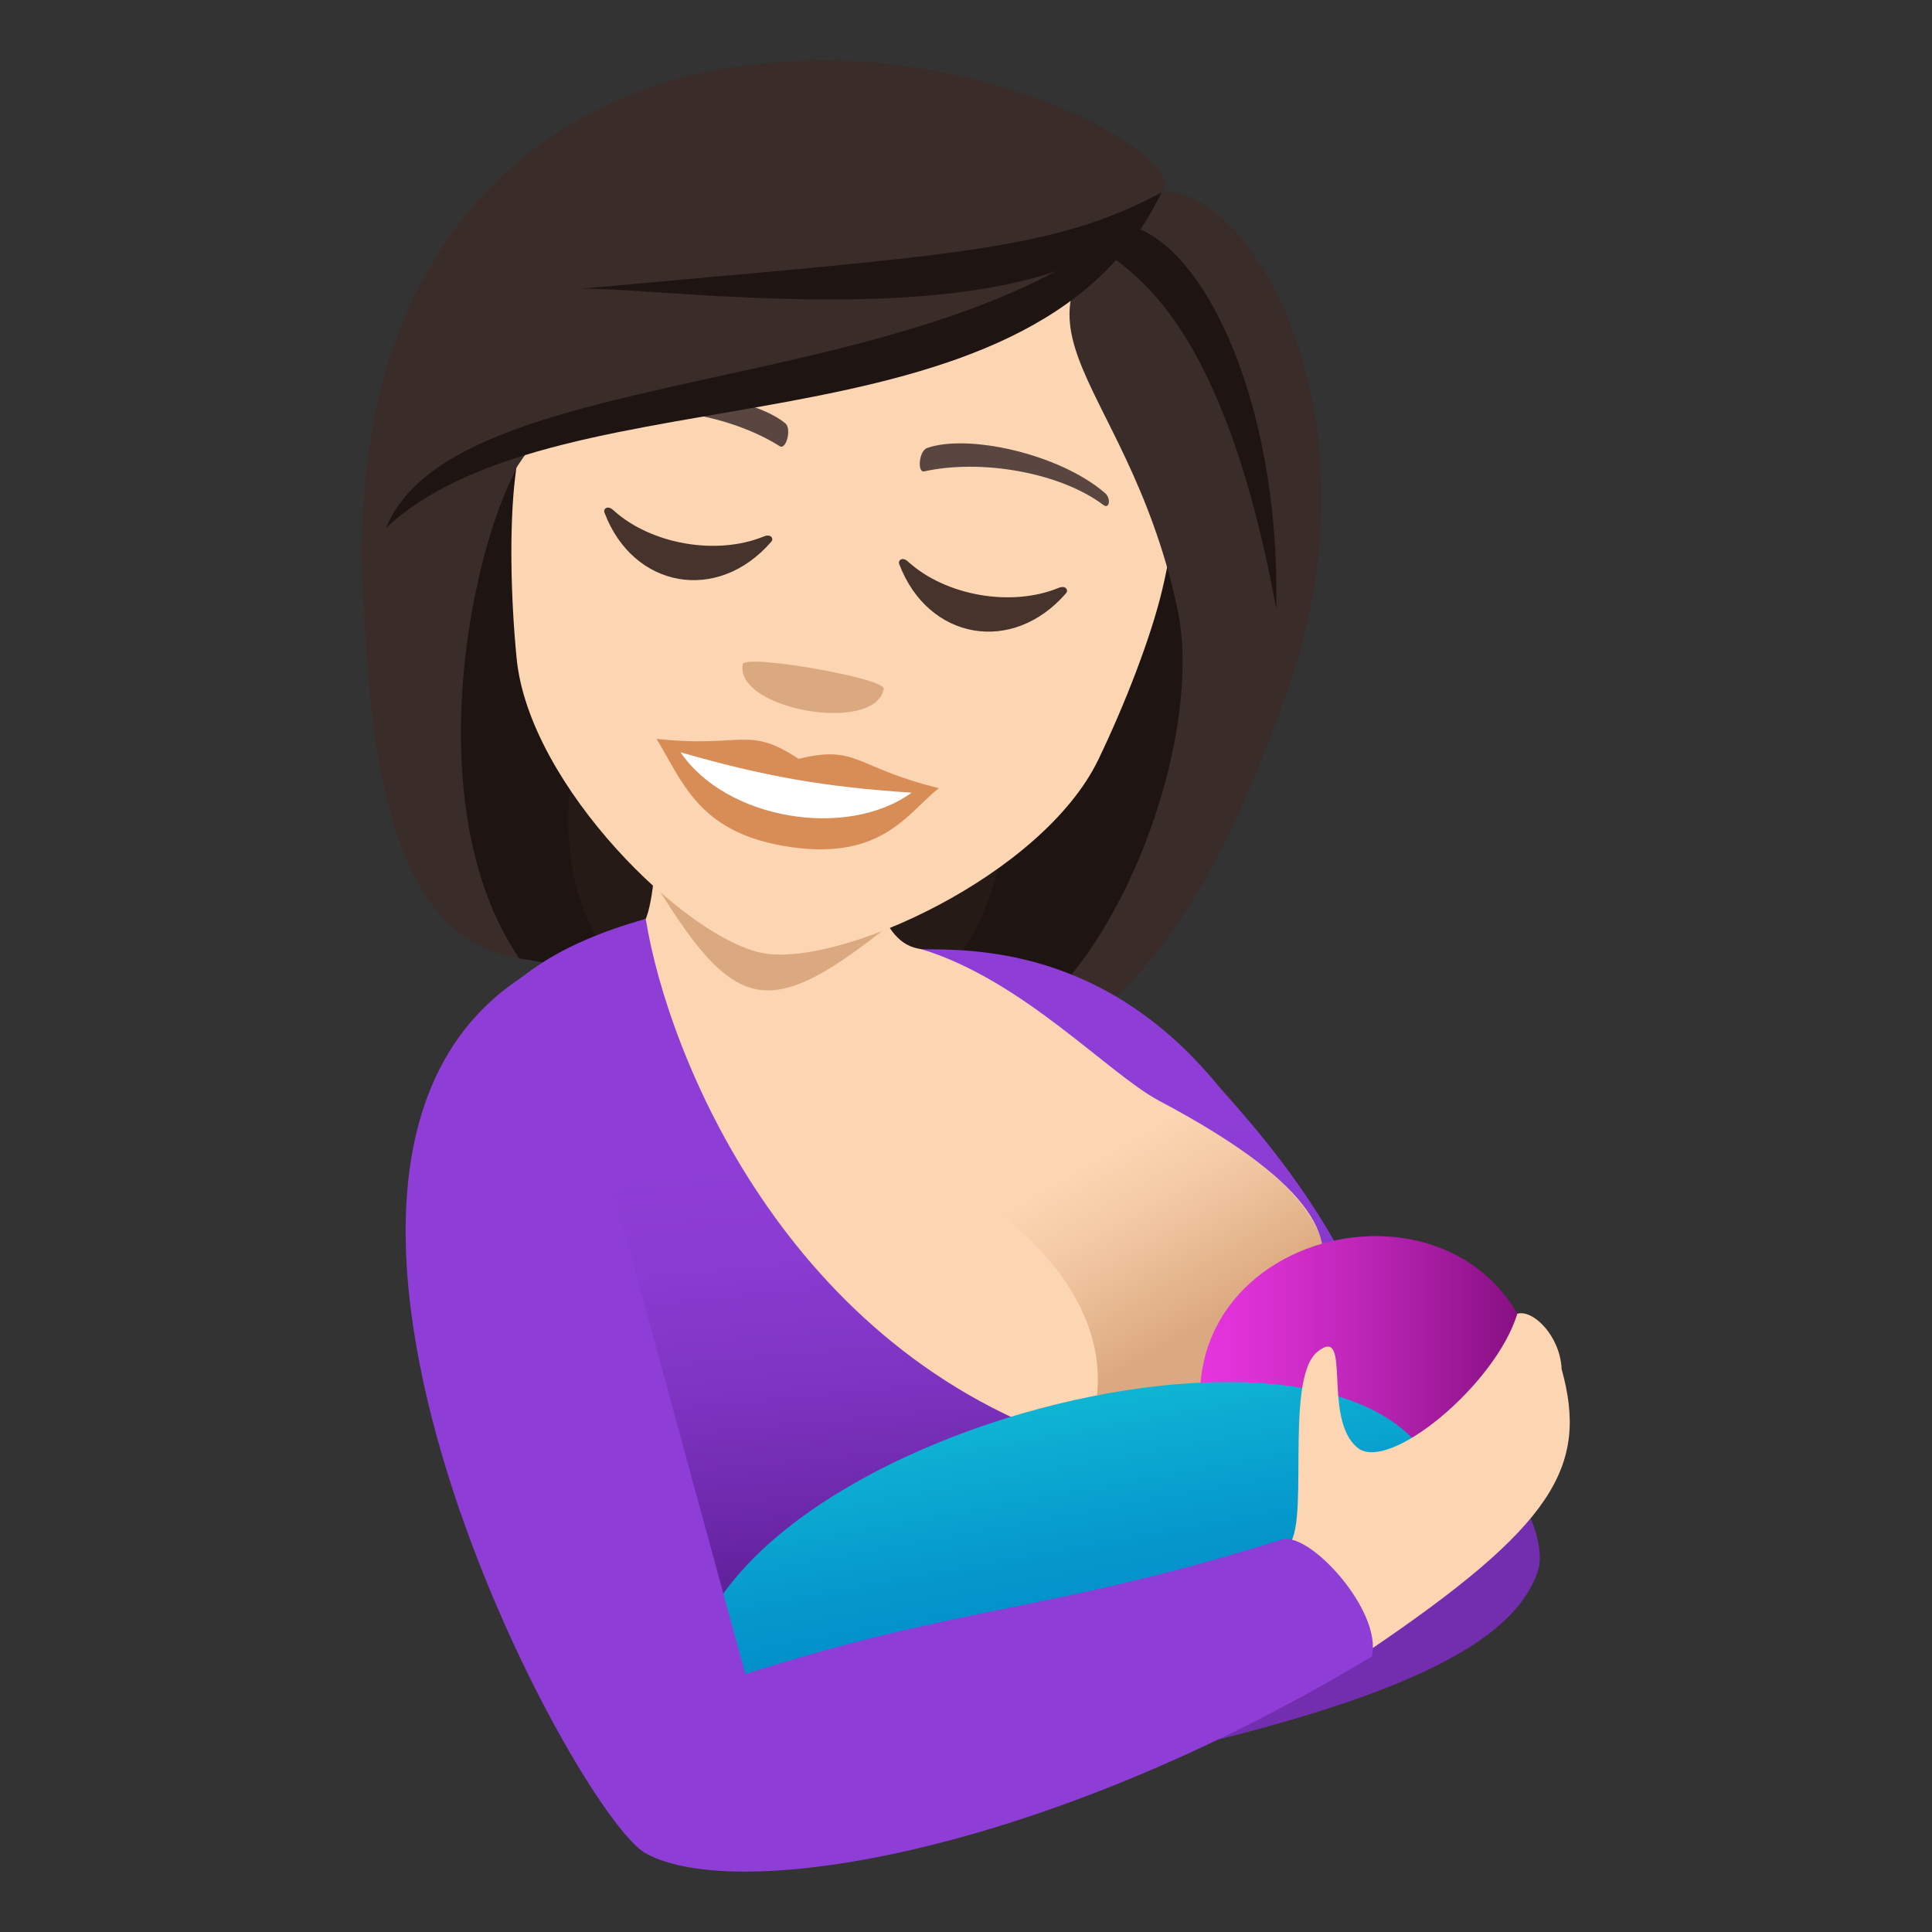 <?xml version="1.0" encoding="utf-8"?>
<!-- Generator: Adobe Illustrator 15.0.0, SVG Export Plug-In . SVG Version: 6.00 Build 0)  -->
<!DOCTYPE svg PUBLIC "-//W3C//DTD SVG 1.1//EN" "http://www.w3.org/Graphics/SVG/1.1/DTD/svg11.dtd">
<svg version="1.1" id="Layer_1" xmlns:x="http://ns.adobe.com/Extensibility/1.0/" xmlns:i="http://ns.adobe.com/AdobeIllustrator/10.0/" xmlns:graph="http://ns.adobe.com/Graphs/1.0/"
	 xmlns="http://www.w3.org/2000/svg" xmlns:xlink="http://www.w3.org/1999/xlink" xmlns:a="http://ns.adobe.com/AdobeSVGViewerExtensions/3.0/"
	 x="0px" y="0px" width="64px" height="64px" viewBox="0 0 64 64" enable-background="new 0 0 64 64" xml:space="preserve">
<rect x="0" y="0" width="64" height="64" fill="#333333" stroke="none"/>
<path fill="#261A17" d="M20.827,8.132c-9.936,23.045-9.324,22.621,2.582,24.697C17.634,27.114,33.692,10.038,20.827,8.132z"/>
<path fill="#1E1513" d="M18.854,7.405c-7.377,17.539-4.648,22.848-1.656,24.34l3.621,0.633C13.397,24.985,29.911,8.962,18.854,7.405
	z"/>
<path fill="#261A17" d="M37.472,11.032c1.375,25.025,0.947,24.418-10.957,22.34C33.228,30.769,24.729,8.474,37.472,11.032z"/>
<path fill="#1E1513" d="M39.579,11.021c3.078,17.662-4.129,23.115-6.852,23.436l-3.623-0.633
	C38.554,29.874,28.651,8.741,39.579,11.021z"/>
<path fill="#3A2C29" d="M38.995,20.116c0.994,4.533-2.279,12.895-6.268,14.34c4.008,0.699,7.436-4.363,9.967-11.717
	C45.868,13.558,37.224,12.04,38.995,20.116z"/>
<path fill="#3A2C29" d="M12.017,19.192c0.244,7.076,1.242,11.865,5.182,12.553c-3.586-5.26-1.385-14.658,0.289-16.801
	C24.507,12.308,11.601,7.224,12.017,19.192z"/>
<path fill="#732EB0" d="M30.249,59.657c15.232-2.551,19.855-4.963,20.705-7.652C51.614,49.927,46.315,39.478,30.249,59.657z"/>
<path fill="#FCD5B2" d="M21.614,25.765c0.311,3.541-0.223,4.676-0.223,4.676c-2.795,1.008,6.164,18.09,19.287,20.174
	c10.775-6.238-2.324-16.129-3.318-16.988c-1.654-1.426-3.793-1.555-6.967-2.209c-1.33-0.271-1.754-2.549-1.727-5.652H21.614z"/>
<linearGradient id="SVGID_1_" gradientUnits="userSpaceOnUse" x1="39.683" y1="44.019" x2="36.446" y2="38.354">
	<stop  offset="0" style="stop-color:#DBA97F"/>
	<stop  offset="0.116" style="stop-color:#E0AF86"/>
	<stop  offset="0.684" style="stop-color:#F4CBA6"/>
	<stop  offset="1" style="stop-color:#FCD5B2"/>
	<a:midPointStop  offset="0" style="stop-color:#DBA97F"/>
	<a:midPointStop  offset="0.424" style="stop-color:#DBA97F"/>
	<a:midPointStop  offset="1" style="stop-color:#FCD5B2"/>
</linearGradient>
<path fill="url(#SVGID_1_)" d="M30.835,38.769c4.182,2.143,5.787,5.07,5.502,7.455c3.416,0.471,6.369-0.029,7.482-5.031
	c-0.693-2.223-3.74-3.773-5.803-4.953C34.579,34.688,30.255,34.665,30.835,38.769z"/>
<linearGradient id="SVGID_2_" gradientUnits="userSpaceOnUse" x1="31.485" y1="52.583" x2="30.11" y2="37.999">
	<stop  offset="0" style="stop-color:#5D1E96"/>
	<stop  offset="0.193" style="stop-color:#6C28AA"/>
	<stop  offset="0.494" style="stop-color:#7F34C2"/>
	<stop  offset="0.771" style="stop-color:#8A3BD1"/>
	<stop  offset="1" style="stop-color:#8E3ED6"/>
	<a:midPointStop  offset="0" style="stop-color:#5D1E96"/>
	<a:midPointStop  offset="0.333" style="stop-color:#5D1E96"/>
	<a:midPointStop  offset="1" style="stop-color:#8E3ED6"/>
</linearGradient>
<path fill="url(#SVGID_2_)" d="M21.392,30.44c-11.773,3.271-5.174,13.684,2.203,27.873c11.043-1.236,19.945-3.492,21.83-7.727
	c2.865-6.43-4.254-13.629-5.094-14.648c-3.766-4.582-8.152-4.479-9.803-4.494c3.359,1.023,6.184,4.125,7.875,5.023
	c9.709,5.158,4.875,7.662-2.533,11.402C26.058,44.765,22.112,34.95,21.392,30.44z"/>
<linearGradient id="SVGID_3_" gradientUnits="userSpaceOnUse" x1="39.752" y1="45.65" x2="51.13" y2="45.65">
	<stop  offset="0" style="stop-color:#E635DE"/>
	<stop  offset="0.178" style="stop-color:#DA30D3"/>
	<stop  offset="0.499" style="stop-color:#BA24B4"/>
	<stop  offset="0.925" style="stop-color:#871083"/>
	<stop  offset="1" style="stop-color:#7D0C7A"/>
	<a:midPointStop  offset="0" style="stop-color:#E635DE"/>
	<a:midPointStop  offset="0.576" style="stop-color:#E635DE"/>
	<a:midPointStop  offset="1" style="stop-color:#7D0C7A"/>
</linearGradient>
<path fill="url(#SVGID_3_)" d="M51.128,47.284c0.158-9.055-11.707-7.588-11.369-0.738C43.88,54.657,51.128,47.284,51.128,47.284z"/>
<linearGradient id="SVGID_4_" gradientUnits="userSpaceOnUse" x1="35.76" y1="54.682" x2="34.291" y2="46.62">
	<stop  offset="0" style="stop-color:#018BC9"/>
	<stop  offset="0.376" style="stop-color:#0597CC"/>
	<stop  offset="1" style="stop-color:#0FB4D4"/>
	<a:midPointStop  offset="0" style="stop-color:#018BC9"/>
	<a:midPointStop  offset="0.576" style="stop-color:#018BC9"/>
	<a:midPointStop  offset="1" style="stop-color:#0FB4D4"/>
</linearGradient>
<path fill="url(#SVGID_4_)" d="M47.878,50.542c0.162-9.057-23.189-3.877-25.004,4.6C26.993,63.251,47.878,50.542,47.878,50.542z"/>
<path fill="#FCD5B2" d="M51.731,45.354c-0.047-1.094-0.941-1.984-1.467-1.836c-0.721,2.357-4.256,5.273-5.287,4.445
	c-1.199-0.959-0.168-4.129-1.338-3.18c-1.158,0.938-0.152,6.188-1.076,6.479c-1.137,1.041,2.078,3.559,2.693,3.479
	C51.483,50.54,52.628,48.587,51.731,45.354z"/>
<path fill="#8E3ED6" d="M42.458,51.001c-7.717,2.416-10.469,2.133-17.768,4.453c-5.41-19.738-6.307-23.799-7.422-23.068
	c-9.701,6.363,1.807,27.73,4.121,29.008c2.994,1.656,13.127,0.055,24.051-6.518C45.815,53.397,43.382,50.712,42.458,51.001z"/>
<path fill="#DBA97F" d="M21.048,28.171c3.391,5.795,4.254,5.941,9.438,1.645L21.048,28.171z"/>
<path fill="#FCD5B2" d="M30.251,3.821c-7.537-1.314-12.25,4.121-13.189,12.016c-0.189,1.588-0.148,3.932,0.051,5.963
	c0.408,4.234,5.654,9.336,8.191,9.779c2.543,0.443,9.225-2.576,11.08-6.416c0.887-1.842,1.732-4.031,2.107-5.586
	C40.335,11.841,37.788,5.138,30.251,3.821z"/>
<path fill="#D88D56" d="M26.454,25.138c-1.691-1.117-1.844-0.354-4.707-0.662c0.854,1.381,1.361,3.049,4.193,3.543
	c3.248,0.568,4.104-1.078,5.162-1.91C28.304,25.427,28.425,24.659,26.454,25.138z"/>
<path fill="#FFFFFF" d="M22.544,24.921c1.508,2.225,5.498,2.896,7.654,1.338C27.3,26.067,25.341,25.724,22.544,24.921z"/>
<path fill="#594640" d="M36.589,16.319c-1.521-1.299-4.543-1.951-5.873-1.479c-0.277,0.088-0.338,0.828-0.1,0.775
	c1.844-0.41,4.469,0.012,5.938,1.115C36.751,16.878,36.821,16.507,36.589,16.319z"/>
<path fill="#594640" d="M19.978,13.421c1.875-0.707,4.941-0.299,6.031,0.598c0.229,0.178,0.031,0.893-0.176,0.764
	c-1.592-1.01-4.205-1.504-5.963-0.961C19.632,13.89,19.692,13.517,19.978,13.421z"/>
<path fill="#DBA97F" d="M29.274,22.817c-0.268,1.508-4.939,0.693-4.67-0.814C24.667,21.653,29.337,22.47,29.274,22.817z"/>
<path fill="#3A2C29" d="M38.478,6.374c-6.242,4.438-1.254,5.666,0.518,13.742c0.994,4.533,1.168,9.977,3.699,2.623
	C45.868,13.558,41.302,6.056,38.478,6.374z"/>
<path fill="#3A2C29" d="M25.872,2.058C18.89,2.45,11.601,7.224,12.017,19.192c0.244,7.076,3.797-2.105,5.471-4.248
	c7.02-2.637,18.396-3.576,20.99-8.57C39.532,5.302,32.888,1.489,25.872,2.058z"/>
<path fill="#1E1513" d="M19.239,9.565c2.939-0.074,16.539,2.023,19.238-3.191C34.823,8.343,31.384,8.454,19.239,9.565z"/>
<path fill="#1E1513" d="M12.79,17.485c5.873-5.455,21.326-2.043,25.688-11.111C31.88,13.474,15.163,11.671,12.79,17.485z"/>
<path fill="#1E1513" d="M36.683,7.407c-1.57,1.705,3.193-0.365,5.594,12.764C42.429,12.767,39.425,7.128,36.683,7.407z"/>
<path fill="#45332C" d="M25.298,17.772c-1.559,0.639-3.736,0.26-4.98-0.871c-0.188-0.174-0.342-0.049-0.295,0.078
	c0.953,2.523,3.76,3.012,5.527,0.965C25.64,17.841,25.538,17.671,25.298,17.772z"/>
<path fill="#45332C" d="M35.063,19.476c-1.559,0.641-3.734,0.262-4.98-0.869c-0.189-0.176-0.342-0.049-0.295,0.078
	c0.953,2.521,3.76,3.012,5.527,0.965C35.403,19.546,35.302,19.376,35.063,19.476z"/>
</svg>

